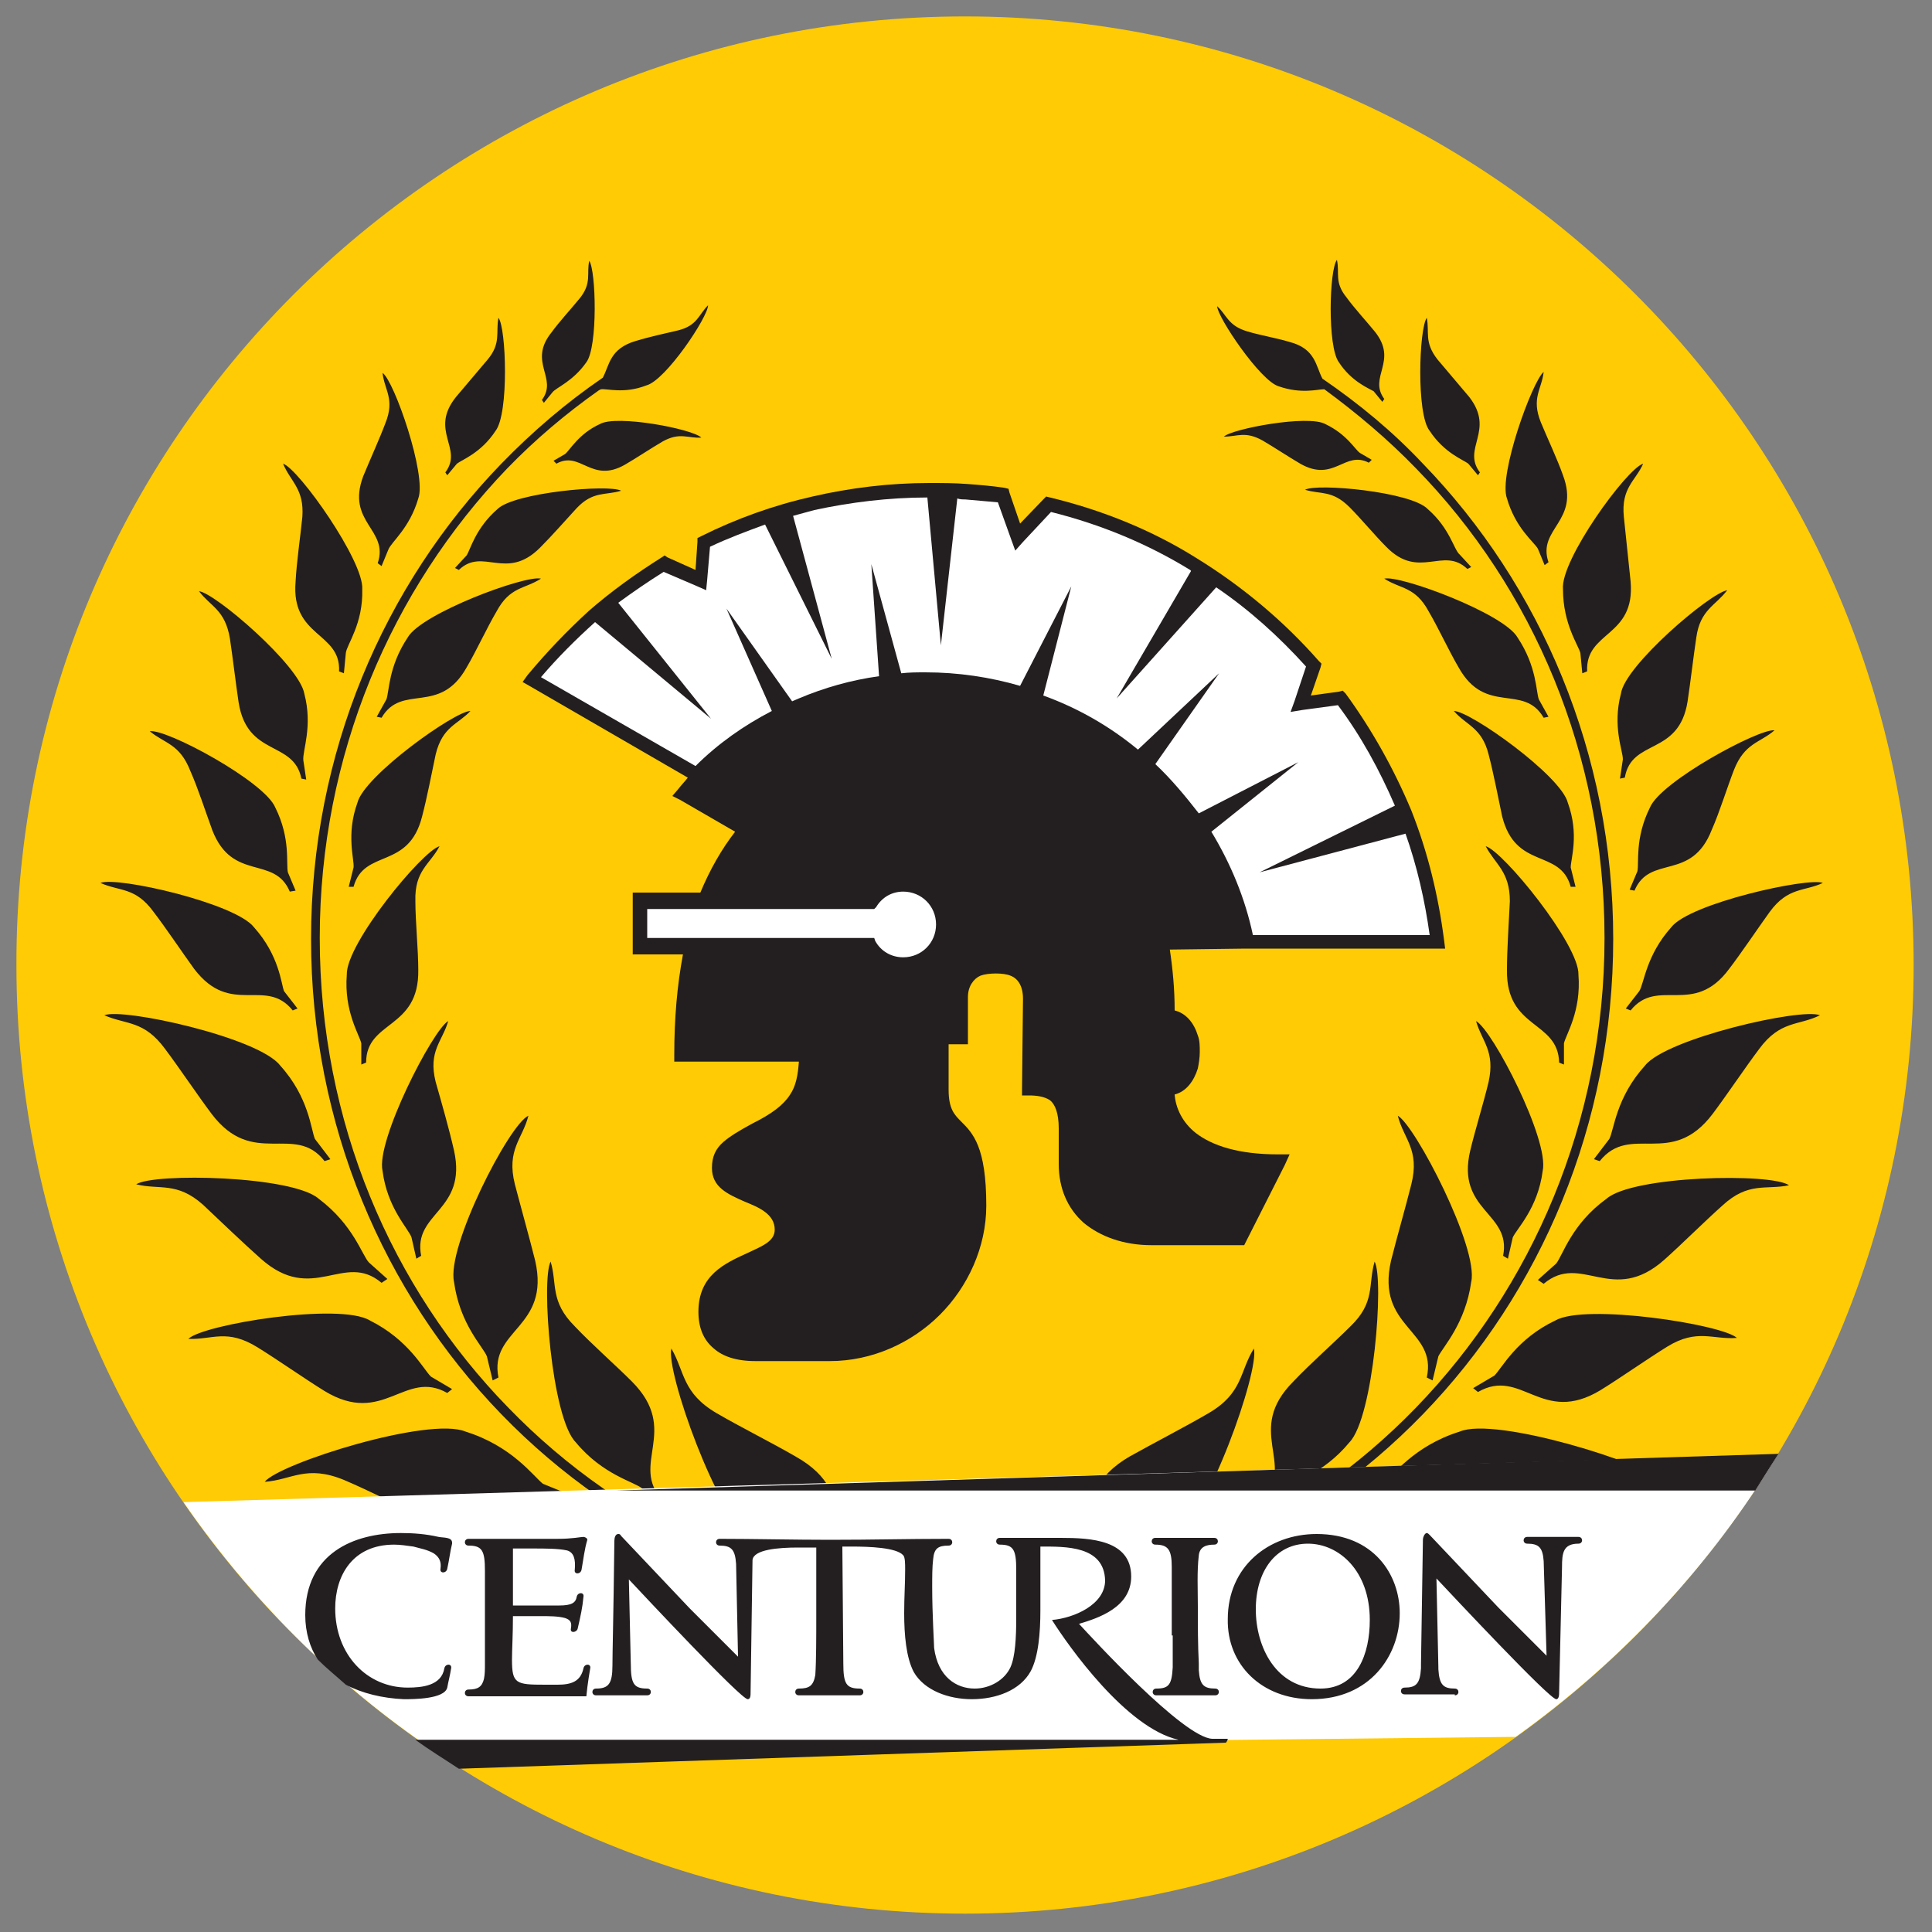 <svg xmlns="http://www.w3.org/2000/svg" id="Layer_1" viewBox="0 0 200 200" width="200" height="200"><rect x="0" y="0" width="200" height="200" fill="#808080" stroke="none"/><style>.st0{fill:#ffcb05}.st0,.st1,.st2{fill-rule:evenodd;clip-rule:evenodd}.st1{fill:#231f20}.st2{fill:#fff}</style><path d="M99.9 1.7c54.2 0 98.2 44 98.2 98.2s-44 98.2-98.2 98.2-98.2-44-98.2-98.2C1.6 45.7 45.6 1.7 99.9 1.7z" class="st0"/><path d="M99.8 180.5c2.4 0 4.4-2 4.4-4.4 0-2.4-2-4.4-4.4-4.4-2.4 0-4.4 2-4.4 4.4 0 2.5 2 4.4 4.4 4.4zM62.1 43.9c-2.2 1-3.1 2.7-3.6 3.1l-1.2.7.3.3c2.5-1.4 3.6 2.1 7.1.1 1.2-.7 2.7-1.7 3.9-2.4 1.8-1 2.6-.3 4-.4-.9-.9-8.8-2.4-10.5-1.4zm-10.6 8.8c-2.3 2-2.8 4.2-3.2 4.8l-1.2 1.3.4.2c2.5-2.4 4.9 1.2 8.4-2.3 1.2-1.2 2.7-2.9 3.8-4.1 1.7-1.8 3-1.3 4.6-1.8-1.3-.7-11.1.2-12.8 1.9zM132.4 40c-1.9-.5-6.4-7.2-6.4-8.3 1 .9 1.1 2 3.1 2.6 1.3.4 3.1.7 4.4 1.1 2.7.7 2.7 2.5 3.4 3.8 3.8 2.6 7.3 5.5 10.4 8.8C159.5 60.6 167 78 167 97.2c0 19.2-7.5 36.6-19.7 49.2-12.2 12.6-29.1 20.4-47.7 20.4s-35.5-7.8-47.7-20.4c-12.2-12.6-19.7-30-19.7-49.2 0-19.2 7.5-36.6 19.7-49.2 3.2-3.3 6.7-6.3 10.5-8.9.7-1.3.7-3 3.4-3.8 1.3-.4 3.1-.8 4.4-1.1 2-.5 2.1-1.6 3.1-2.6 0 1.2-4.4 7.8-6.4 8.3-2.3.9-4.1.3-4.7.4l-.2.1c-3.4 2.4-6.6 5.1-9.5 8.1-12 12.5-19.4 29.7-19.4 48.6 0 19 7.4 36.2 19.5 48.6 12 12.4 28.7 20.1 47 20.1 18.4 0 35-7.7 47-20.1 12-12.4 19.5-29.6 19.5-48.6s-7.4-36.2-19.5-48.6c-2.9-3-6.1-5.7-9.5-8.2h-.1c-.6 0-2.3.5-4.6-.3zm4.8 3.9c-1.8-1-9.7.5-10.5 1.3 1.4 0 2.2-.6 4 .4 1.2.7 2.7 1.7 3.9 2.4 3.5 2 4.6-1.4 7.1-.1l.3-.3-1.2-.7c-.5-.3-1.3-1.9-3.6-3zm1.4-6.4c1.3 2 3.1 2.7 3.6 3l.9 1.1.2-.3c-1.7-2.3 1.5-3.9-1-7-.9-1.1-2.1-2.4-2.9-3.5-1.3-1.6-.7-2.5-1-3.9-.8 1-1 9 .2 10.6zm9.4 7.1c1.5 2.3 3.5 3 4 3.4l1 1.2.2-.3c-1.9-2.5 1.6-4.3-1.1-7.8-1-1.2-2.3-2.7-3.3-3.9-1.4-1.8-.8-2.8-1.1-4.3-.8 1.1-1.1 10 .3 11.7zm-.2 8.1c-1.7-1.8-11.5-2.7-12.7-2 1.6.5 2.8 0 4.6 1.8 1.2 1.2 2.6 2.9 3.8 4.1 3.4 3.5 5.9-.1 8.4 2.3l.4-.2-1.2-1.3c-.6-.5-1-2.7-3.3-4.7zm8.2-1.1c.9 3.1 2.8 4.5 3.2 5.2l.7 1.7.4-.3c-1.2-3.5 3.3-4.2 1.5-9-.6-1.7-1.6-3.8-2.3-5.5-1-2.5.1-3.4.3-5.2-1.2 1-4.7 10.7-3.8 13.1zm5.8 9.4c0 3.6 1.6 5.8 1.8 6.6l.2 2.1.5-.2c-.2-4.2 5-3.5 4.5-9.3-.2-2-.5-4.7-.7-6.7-.3-3 1.2-3.7 2-5.5-1.7.5-8.6 10-8.3 13zm-4.7 5c-1.4-2.5-12.2-6.5-13.8-6.1 1.7 1.1 3.2.8 4.6 3.4 1 1.7 2.1 4.1 3.1 5.8 2.8 5 6.7 1.6 8.8 5.2l.5-.1-1-1.8c-.3-.8-.2-3.4-2.2-6.4zm10.7 5.8c-.9 3.4.2 5.9.2 6.8l-.3 2 .5-.1c.7-4.1 5.6-2.2 6.5-7.9.3-2 .6-4.6.9-6.6.4-2.9 2-3.3 3.2-4.9-1.8.3-10.6 7.8-11 10.7zm-5.5 11.3c-.7-2.8-10.1-9.5-11.8-9.5 1.3 1.5 2.9 1.7 3.6 4.5.5 1.9 1 4.5 1.4 6.4 1.4 5.6 6 3.3 7.1 7.3h.5l-.5-2c0-.9.9-3.4-.3-6.7zm8.5.5c1.1-2.7 11.3-8.2 12.9-8-1.5 1.3-3.1 1.3-4.2 4.1-.7 1.8-1.5 4.4-2.3 6.2-2.1 5.4-6.4 2.5-8 6.3l-.5-.1.8-1.9c.2-.8-.3-3.4 1.3-6.6zM173 96c-2.6 2.9-2.8 5.8-3.3 6.6l-1.4 1.8.5.2c2.8-3.5 6.5.7 10.2-4.3 1.3-1.7 2.9-4.1 4.2-5.9 1.9-2.6 3.6-2.1 5.5-3-1.5-.6-13.8 2.1-15.7 4.6zm-9.6 4.9c.1-3.1-7.8-12.8-9.6-13.3 1 1.9 2.5 2.6 2.5 5.7-.1 2.1-.3 5-.3 7.1-.1 6.2 5.3 5.2 5.4 9.6l.5.2V108c.2-.9 1.8-3.3 1.5-7.1zm6.9 9.4c-3 3.3-3.2 6.6-3.7 7.6L165 120l.6.2c3.2-4 7.4.8 11.7-4.9 1.5-2 3.3-4.7 4.8-6.7 2.2-3 4.1-2.4 6.3-3.5-1.9-.8-15.9 2.4-18.1 5.2zm-10.6 10.9c.7-3.2-5.2-14.6-6.9-15.5.6 2.1 2 3.1 1.3 6.3-.5 2.1-1.4 5-1.9 7.1-1.5 6.3 4.3 6.4 3.4 10.9l.5.3.5-2.2c.4-.9 2.6-3 3.1-6.9zm6.6 2.9c-3.6 2.6-4.5 5.8-5.2 6.7l-1.9 1.7.6.4c3.9-3.3 7.1 2.3 12.5-2.5 1.9-1.7 4.2-4 6-5.6 2.7-2.5 4.5-1.6 6.9-2.1-1.8-1.3-16.2-1-18.9 1.4zm-5.3 12.6c-4 1.9-5.5 4.9-6.3 5.7l-2.2 1.3.5.4c4.5-2.6 6.6 3.5 12.7-.2 2.1-1.3 4.8-3.2 6.9-4.5 3.1-1.9 4.7-.7 7.2-.9-1.5-1.4-15.7-3.6-18.8-1.8zm-9.9 11.5c-4.8 1.5-6.9 4.6-7.9 5.3l-2.7 1.1.5.6c5.4-2.1 6.8 5 14.3 1.8 2.6-1.1 5.9-2.8 8.5-3.9 3.8-1.7 5.4-.1 8.2.2-1.6-1.8-17.2-6.7-20.9-5.1zm1.2-15.5c.8-3.5-5.8-16.2-7.6-17.2.6 2.4 2.3 3.5 1.4 7.1-.6 2.4-1.5 5.5-2.1 7.9-1.6 7 4.8 7.1 3.7 12.1l.6.3.6-2.5c.5-1 2.8-3.4 3.4-7.7zM138 158.2c-5 .7-7.6 3.4-8.7 3.9l-2.8.7.4.7c5.7-1.2 5.8 6.1 13.7 4.3 2.7-.6 6.3-1.7 9-2.3 4.1-1 5.3.9 8 1.6-1.2-2.4-15.7-9.8-19.6-8.9zm1.7-8.9c2.5-2.6 3.6-16.9 2.6-18.7-.7 2.4.1 4.2-2.5 6.7-1.7 1.7-4.2 3.9-5.9 5.7-5.1 5.1.3 8.5-3.2 12.3l.3.6 1.8-1.8c.8-.6 4.1-1.4 6.9-4.8zM121.9 165c-5-.2-8.1 2-9.3 2.2l-2.9.1.2.7c5.8-.1 4.7 7.1 12.8 6.7 2.8-.1 6.5-.5 9.3-.7 4.2-.2 5.1 1.8 7.6 3-.7-2.3-13.6-12.2-17.7-12zm-.4-5.7c3.5-2.1 8.9-17.4 8.3-19.7-1.5 2.4-1.1 4.6-4.7 6.7-2.4 1.4-5.7 3.1-8.2 4.5-7 4.1-2.1 9.5-7.1 12.5l.2.7 2.5-1.5c1.1-.4 4.9-.3 9-3.2zM60.7 37.5c1.2-1.6 1-9.5.3-10.5-.3 1.3.3 2.3-1 3.9-.9 1.1-2.1 2.4-2.9 3.5-2.5 3.1.7 4.7-1 7l.2.3.9-1.1c.4-.5 2.1-1.1 3.5-3.1zm-9.4 7.1c1.4-1.8 1.1-10.7.3-11.7-.3 1.5.3 2.6-1.1 4.3-1 1.2-2.3 2.7-3.3 3.9-2.8 3.5.8 5.3-1.1 7.8l.2.3 1-1.2c.5-.4 2.5-1.1 4-3.4zm-8 7c.9-2.4-2.5-12.2-3.7-13 .2 1.8 1.3 2.7.3 5.2-.6 1.6-1.6 3.8-2.3 5.5-1.8 4.8 2.7 5.5 1.5 9l.4.3.7-1.7c.3-.8 2.2-2.2 3.1-5.3zM37.5 61c.2-2.9-6.6-12.5-8.2-13 .8 1.9 2.2 2.6 2 5.5-.2 2-.6 4.7-.7 6.7-.5 5.8 4.7 5.2 4.5 9.3l.5.2.2-2.1c.1-.9 1.8-3 1.7-6.6zm4.7 5c1.4-2.5 12.2-6.5 13.8-6.1-1.7 1.1-3.2.8-4.6 3.4-1 1.7-2.1 4.1-3.1 5.8-2.8 5-6.7 1.6-8.8 5.2l-.5-.1 1-1.8c.3-.8.2-3.4 2.2-6.4zm-10.7 5.8c-.5-2.9-9.2-10.4-10.9-10.6 1.2 1.6 2.7 1.9 3.2 4.9.3 2 .6 4.6.9 6.6.9 5.7 5.7 3.9 6.5 7.9l.5.1-.3-2c-.1-1 1-3.5.1-6.9zM37 83.1c-1.2 3.3-.3 5.9-.4 6.7l-.5 2h.5c1.1-4 5.7-1.7 7.1-7.3.5-1.9 1-4.5 1.4-6.4.7-2.9 2.3-3.1 3.6-4.5-1.6 0-11 6.7-11.7 9.5zm-8.5.5c1.6 3.2 1.1 5.8 1.3 6.7l.8 1.9-.6.1c-1.6-3.8-5.9-1-8-6.3-.7-1.9-1.5-4.4-2.3-6.2-1.1-2.8-2.6-2.8-4.2-4.1 1.7-.3 11.9 5.2 13 7.9zM26.3 96c-1.9-2.5-14.2-5.3-15.9-4.6 2 .9 3.6.4 5.5 3 1.3 1.7 2.9 4.1 4.2 5.9 3.8 5 7.4.8 10.2 4.3l.5-.2-1.4-1.8c-.3-.8-.5-3.7-3.1-6.6zm9.6 4.9c-.3 3.8 1.3 6.2 1.5 7.1v2.2l.5-.2c0-4.4 5.5-3.4 5.4-9.6 0-2.1-.3-5-.3-7.1-.1-3.2 1.5-3.8 2.5-5.7-1.8.5-9.7 10.1-9.6 13.3zm-6.9 9.4c-2.2-2.9-16.3-6-18.2-5.2 2.3 1 4.1.5 6.3 3.5 1.5 2 3.3 4.7 4.8 6.7 4.3 5.7 8.6.9 11.7 4.9l.6-.2-1.6-2.1c-.4-.9-.6-4.3-3.6-7.6zm10.6 10.9c.5 3.9 2.7 6 3 6.9l.5 2.2.5-.3c-.9-4.5 4.8-4.6 3.4-10.9-.5-2.2-1.3-5-1.9-7.1-.8-3.2.7-4.2 1.3-6.3-1.6.9-7.5 12.4-6.8 15.5zm-6.6 2.9c-2.7-2.4-17.1-2.7-18.9-1.5 2.4.6 4.2-.3 6.9 2.1 1.8 1.7 4.2 4 6 5.6 5.4 4.8 8.6-.8 12.5 2.5l.6-.4-1.9-1.7c-.7-.7-1.6-3.9-5.2-6.6zm5.3 12.6c-3.1-1.9-17.3.4-18.8 1.9 2.5.1 4-1.1 7.2.9 2.1 1.3 4.8 3.2 6.9 4.5 6.1 3.7 8.3-2.3 12.7.2l.5-.4-2.2-1.3c-.8-.8-2.3-3.8-6.3-5.8zm9.9 11.5c-3.8-1.6-19.3 3.3-20.8 5.2 2.8-.2 4.3-1.8 8.2-.2 2.6 1.1 5.9 2.8 8.5 3.9 7.5 3.2 8.9-4 14.3-1.8l.5-.6-2.7-1.1c-1-.8-3.2-3.9-8-5.4zM47 132.7c.6 4.4 3 6.7 3.4 7.7l.6 2.5.6-.3c-1-5 5.4-5.1 3.8-12.1-.6-2.4-1.5-5.6-2.1-7.9-.9-3.6.8-4.7 1.4-7.1-2 .9-8.5 13.6-7.7 17.2zm14.3 25.5c-4-.9-18.4 6.6-19.6 8.7 2.7-.7 4-2.6 8-1.6 2.7.6 6.3 1.7 9 2.3 7.9 1.8 8.1-5.4 13.7-4.3l.4-.7-2.8-.7c-1-.3-3.7-3-8.7-3.7zm-1.7-8.9c2.8 3.4 6.1 4.1 6.9 4.8l1.8 1.8.3-.6c-3.5-3.7 1.9-7.2-3.2-12.3-1.7-1.7-4.2-3.9-5.9-5.7-2.6-2.6-1.8-4.4-2.5-6.7-1 1.9.1 16.2 2.6 18.7zM77.4 165c-4.1-.2-17 9.8-17.7 12 2.5-1.2 3.4-3.2 7.6-3 2.8.2 6.5.5 9.3.7 8.1.4 6.9-6.8 12.8-6.7l.2-.7-2.9-.1c-1.2-.3-4.3-2.5-9.3-2.2zm.4-5.7c4.1 2.9 7.9 2.8 9 3.2l2.5 1.5.2-.7c-4.9-3.1 0-8.5-7.1-12.5-2.4-1.4-5.8-3.1-8.2-4.5-3.6-2.1-3.3-4.3-4.7-6.7-.6 2.3 4.8 17.6 8.3 19.7zm31.6 20.2c-1.4 0-2.5-1.1-2.5-2.5s1.1-2.5 2.5-2.5 2.5 1.1 2.5 2.5-1.1 2.5-2.5 2.5zm-19.4 0c-1.4 0-2.5-1.1-2.5-2.5s1.1-2.5 2.5-2.5 2.5 1.1 2.5 2.5-1.1 2.5-2.5 2.5z" class="st1"/><path d="M121.1 98.3c.3 2 .5 4.1.5 6.3 1.2.3 2 1.3 2.4 2.6.2.5.2 1.1.2 1.7 0 .6-.1 1.2-.2 1.7-.4 1.3-1.2 2.4-2.4 2.7.1 1.4.8 2.9 2.2 4 1.7 1.3 4.4 2.2 8.5 2.2h1.2l-.5 1.1-4 7.9-.2.4H118h1.2c-2.9 0-5.3-.9-7-2.3-1.7-1.5-2.6-3.6-2.6-6.1v-3.7c0-1.6-.4-2.5-.9-2.9-.6-.4-1.4-.5-2.2-.5h-.7v-.7l.1-9.3c0-1.3-.5-2.1-1.3-2.4-.7-.3-2.3-.3-3.1 0-.7.3-1.3 1.1-1.3 2.2v4.9h-2v4.7c0 2 .6 2.6 1.3 3.3 1.2 1.2 2.6 2.6 2.6 8.7 0 4.3-1.9 8.4-4.8 11.3-2.9 2.9-7 4.8-11.4 4.8h-7.7c-2 0-3.4-.5-4.3-1.3-1.1-.9-1.6-2.2-1.6-3.8 0-3.8 2.7-5 5.1-6.1 1.5-.7 2.8-1.2 2.8-2.4 0-1.6-1.6-2.3-3.1-2.9-1.8-.8-3.4-1.5-3.4-3.5 0-1.2.4-2 1.2-2.7.7-.6 1.7-1.2 3-1.9 2-1 3.2-1.9 3.9-3 .6-.9.8-2 .9-3.4H69.8v-.7c0-3.8.3-7.2.9-10.4h-5.2v-6.4h7c1-2.4 2.2-4.5 3.6-6.3l-5.7-3.3-.8-.4.6-.7c.3-.4.7-.8 1-1.2L54.8 71l-.7-.4.5-.7c2-2.4 4.1-4.6 6.4-6.7 2.3-2 4.8-3.8 7.5-5.5l.3-.2.3.2L72 59l.2-2.9v-.4l.4-.2c3.6-1.8 7.5-3.2 11.5-4.1 3.9-.9 8-1.4 12.1-1.4 1.3 0 2.6 0 3.9.1 1.3.1 2.6.2 3.9.4l.4.1.1.4 1.1 3.2 2.4-2.5.3-.3.4.1c5.4 1.3 10.6 3.4 15.2 6.3 4.7 2.9 9 6.5 12.6 10.6l.3.3-.1.4-1 2.9 2.9-.4.4-.1.3.3c2.7 3.7 5 7.8 6.8 12.1 1.7 4.3 2.8 8.8 3.4 13.5l.1.8h-20.7l-7.8.1h.2-.2z" class="st1"/><path d="M67 94.2v2.9h23.5l.1.3c.6 1.1 1.7 1.7 2.9 1.7 1.9 0 3.4-1.5 3.4-3.4s-1.5-3.4-3.4-3.4c-1.2 0-2.2.6-2.8 1.6l-.2.2H67v.1zm117 56.4c-6.9 11.5-16.2 21.4-27.1 29.2L44.6 181c-10-6.8-18.7-15.5-25.6-25.5l165-4.9z" class="st2"/><path d="M121.4 169.3v3.3c-.1 1.8-.4 2.2-1.7 2.2-.5 0-.5.7 0 .7h6.1c.5 0 .5-.7 0-.7-1.2 0-1.6-.4-1.7-1.9v-.7c-.1-1.9-.1-3.9-.1-5.9 0-1.8-.1-3.6.1-5.3.1-.9.8-1.1 1.6-1.1.5 0 .5-.7 0-.7h-6.1c-.5 0-.5.7 0 .7 1.3 0 1.7.5 1.7 2.3v7.1h.1zm-73.9 13.8c-1.5-1-3-1.9-4.5-3h79c-5.4-1.2-11.4-9.7-13.1-12.4 2.3-.2 5.5-1.6 5.5-4.1-.1-3.6-4.1-3.5-6.7-3.5v6.6c0 2.3-.2 4.8-1 6.3-1.1 2-3.6 2.9-6.1 2.9-2.4 0-4.9-.9-6-2.8-.8-1.5-1-3.9-1-6.1 0-1.7.1-3 .1-4.5 0-.6 0-1.3-.2-1.5-.7-.8-3.5-.9-5.3-.9h-1l.1 12.1c0 2.1.3 2.6 1.7 2.6.5 0 .5.7 0 .7h-6.3c-.5 0-.5-.7 0-.7 1.1 0 1.5-.3 1.7-1.4.1-1.5.1-3.9.1-6.2v-7h-1.9c-2 0-4.6.2-4.7 1.3l-.2 13.7c0 .3 0 .7-.3.7-.7 0-10.8-10.8-12.3-12.4l.2 8.8v-.1c0 2.1.3 2.6 1.7 2.6.5 0 .5.7 0 .7h-5.3c-.5 0-.5-.7 0-.7 1.3 0 1.7-.5 1.7-2.4 0-1.4.1-4.7.2-12.9 0-.3.1-.7.4-.7.1 0 .2 0 .3.2l7.1 7.5 5 5-.2-9.6c-.1-1.5-.5-1.9-1.7-1.9-.5 0-.5-.7 0-.7 3.4 0 7.8.1 11.4.1 4.5 0 8-.1 12.3-.1.5 0 .5.7 0 .7-1.1 0-1.5.3-1.6 1.4-.1.8-.1 1.8-.1 2.9 0 2.8.2 5.9.2 6.3.4 3 2.3 4.2 4.2 4.2 1.6 0 3.1-.9 3.7-2.2.5-1.1.6-3.1.6-5.1v-5c0-2.1-.3-2.6-1.7-2.6-.5 0-.5-.7 0-.7h6.3c3.1 0 7.3.2 7.3 4 0 3.2-3.4 4.3-5.4 4.9 1.2 1.3 10.8 11.8 13.8 11.9h1.6c0 .1-.1.3-.2.4l-79.4 2.7zm-11.7-8.7c-1-.9-2-1.7-2.9-2.6-.8-1.2-1.3-2.8-1.3-4.6 0-6.4 5-8.5 9.9-8.5 1.3 0 2.6.1 3.9.4.5.1 1.4 0 1.4.6v.1c-.2.8-.3 1.7-.5 2.6-.1.5-.8.5-.7 0 .1-.7-.1-1.2-.7-1.6-.7-.4-1.4-.5-2.1-.7-.7-.1-1.4-.2-2-.2-4.3 0-6.1 3.2-6.1 6.6 0 4.8 3.3 8.2 7.5 8.2 1.5 0 3.5-.2 3.8-2 .1-.5.8-.5.7 0-.1.7-.3 1.4-.4 2-.3 1.2-3.5 1.2-4.5 1.2-2.2-.1-4.3-.6-6-1.5zm114.8 1.1c.5 0 .5-.7 0-.7-1.2 0-1.6-.4-1.7-2v-.2l-.2-9.2c1.6 1.7 11.7 12.5 12.4 12.5.3 0 .3-.5.3-.7l.3-13c0-1.4.1-2.4 1.7-2.4.5 0 .5-.7 0-.7h-5.3c-.5 0-.5.7 0 .7 1.2 0 1.6.4 1.7 1.8l.3 9.8-5-5-7.1-7.5c-.1-.1-.2-.2-.3-.2-.2 0-.4.4-.4.7l-.2 12.9v.4c-.1 1.6-.5 2-1.7 2-.5 0-.5.7 0 .7h5.2v.1zm-90.8-6.9c-.1.4-.8.5-.7 0 .1-.6 0-.9-.6-1.1-.7-.2-1.7-.2-2.5-.2h-2.9c0 1.9-.1 3.5-.1 4.5 0 2.5.4 2.6 3.4 2.6h1.5-.2c1.4 0 2.4-.3 2.7-1.7.1-.5.8-.5.7 0 0 0-.3 1.7-.4 2.9H48.5c-.5 0-.5-.7 0-.7 1 0 1.4-.3 1.6-1.1.1-.5.1-1 .1-1.5v-9.8.1c0-2.1-.3-2.6-1.7-2.6-.5 0-.5-.7 0-.7h9.2c1.6 0 2.4-.2 2.7-.2.1 0 .4.1.4.3-.3 1-.4 2-.6 3.1-.1.5-.8.5-.7 0 .1-1.1-.1-1.8-.8-2-.9-.2-2.3-.2-3.5-.2h-2.1v5.9h4.8c1.3 0 1.7-.3 1.8-.9.1-.5.8-.5.7 0-.1 1.1-.3 2-.6 3.3zm3.9-14.3h118l2.4-3.8-120.4 3.8zm72.1 21.6c6 0 9.1-4.5 9.1-8.9 0-4-2.7-8.2-8.6-8.2-5 0-9.2 3.4-9.2 8.8-.1 4.7 3.5 8.3 8.7 8.3zm.9-1.1c-4.6 0-6.7-4.3-6.7-8.2 0-4 2.1-6.8 5.4-6.8 3.2 0 6.4 2.8 6.4 7.9 0 3.5-1.3 7.1-5.1 7.1z" class="st1"/><path d="M99.9 51.7c-.3 0-.5 0-.8-.1l-1.7 15.2L96 51.5c-4 0-8 .5-11.7 1.3-.7.2-1.5.4-2.2.6l4 14.8-6.9-13.9c-1.9.7-3.8 1.4-5.7 2.3l-.3 3.5-.1 1-.9-.4-3.5-1.5c-1.6 1-3.2 2.1-4.7 3.2l9.6 12-12-10c-2 1.8-3.9 3.7-5.6 5.7l16 9.2c2.3-2.3 5-4.2 7.9-5.7L75.2 63l6.8 9.6c.2-.1.5-.2.7-.3 2.6-1.1 5.4-1.9 8.3-2.3l-.8-11.6 3.1 11.3c.8-.1 1.7-.1 2.5-.1 3.4 0 6.7.5 9.8 1.4l5.3-10.3L108 72c3.6 1.3 6.9 3.2 9.8 5.6l8.4-7.9-6.6 9.4c1.6 1.5 3.1 3.3 4.5 5.1l10.3-5.3-9 7.2c2 3.3 3.5 6.9 4.3 10.7H148c-.5-3.6-1.3-7.1-2.5-10.5l-15.1 4 14-6.9c-1.6-3.7-3.5-7.2-5.9-10.4l-3.7.5-1.2.2.4-1.1 1.2-3.6c-2.8-3.1-5.9-5.9-9.3-8.2l-10.3 11.5 7.7-13.2-.1-.1c-4.4-2.7-9.2-4.7-14.4-6l-2.9 3.1-.8.9-.4-1.1-1.4-3.9c-1.1-.1-2.2-.2-3.4-.3z" class="st2"/></svg>
